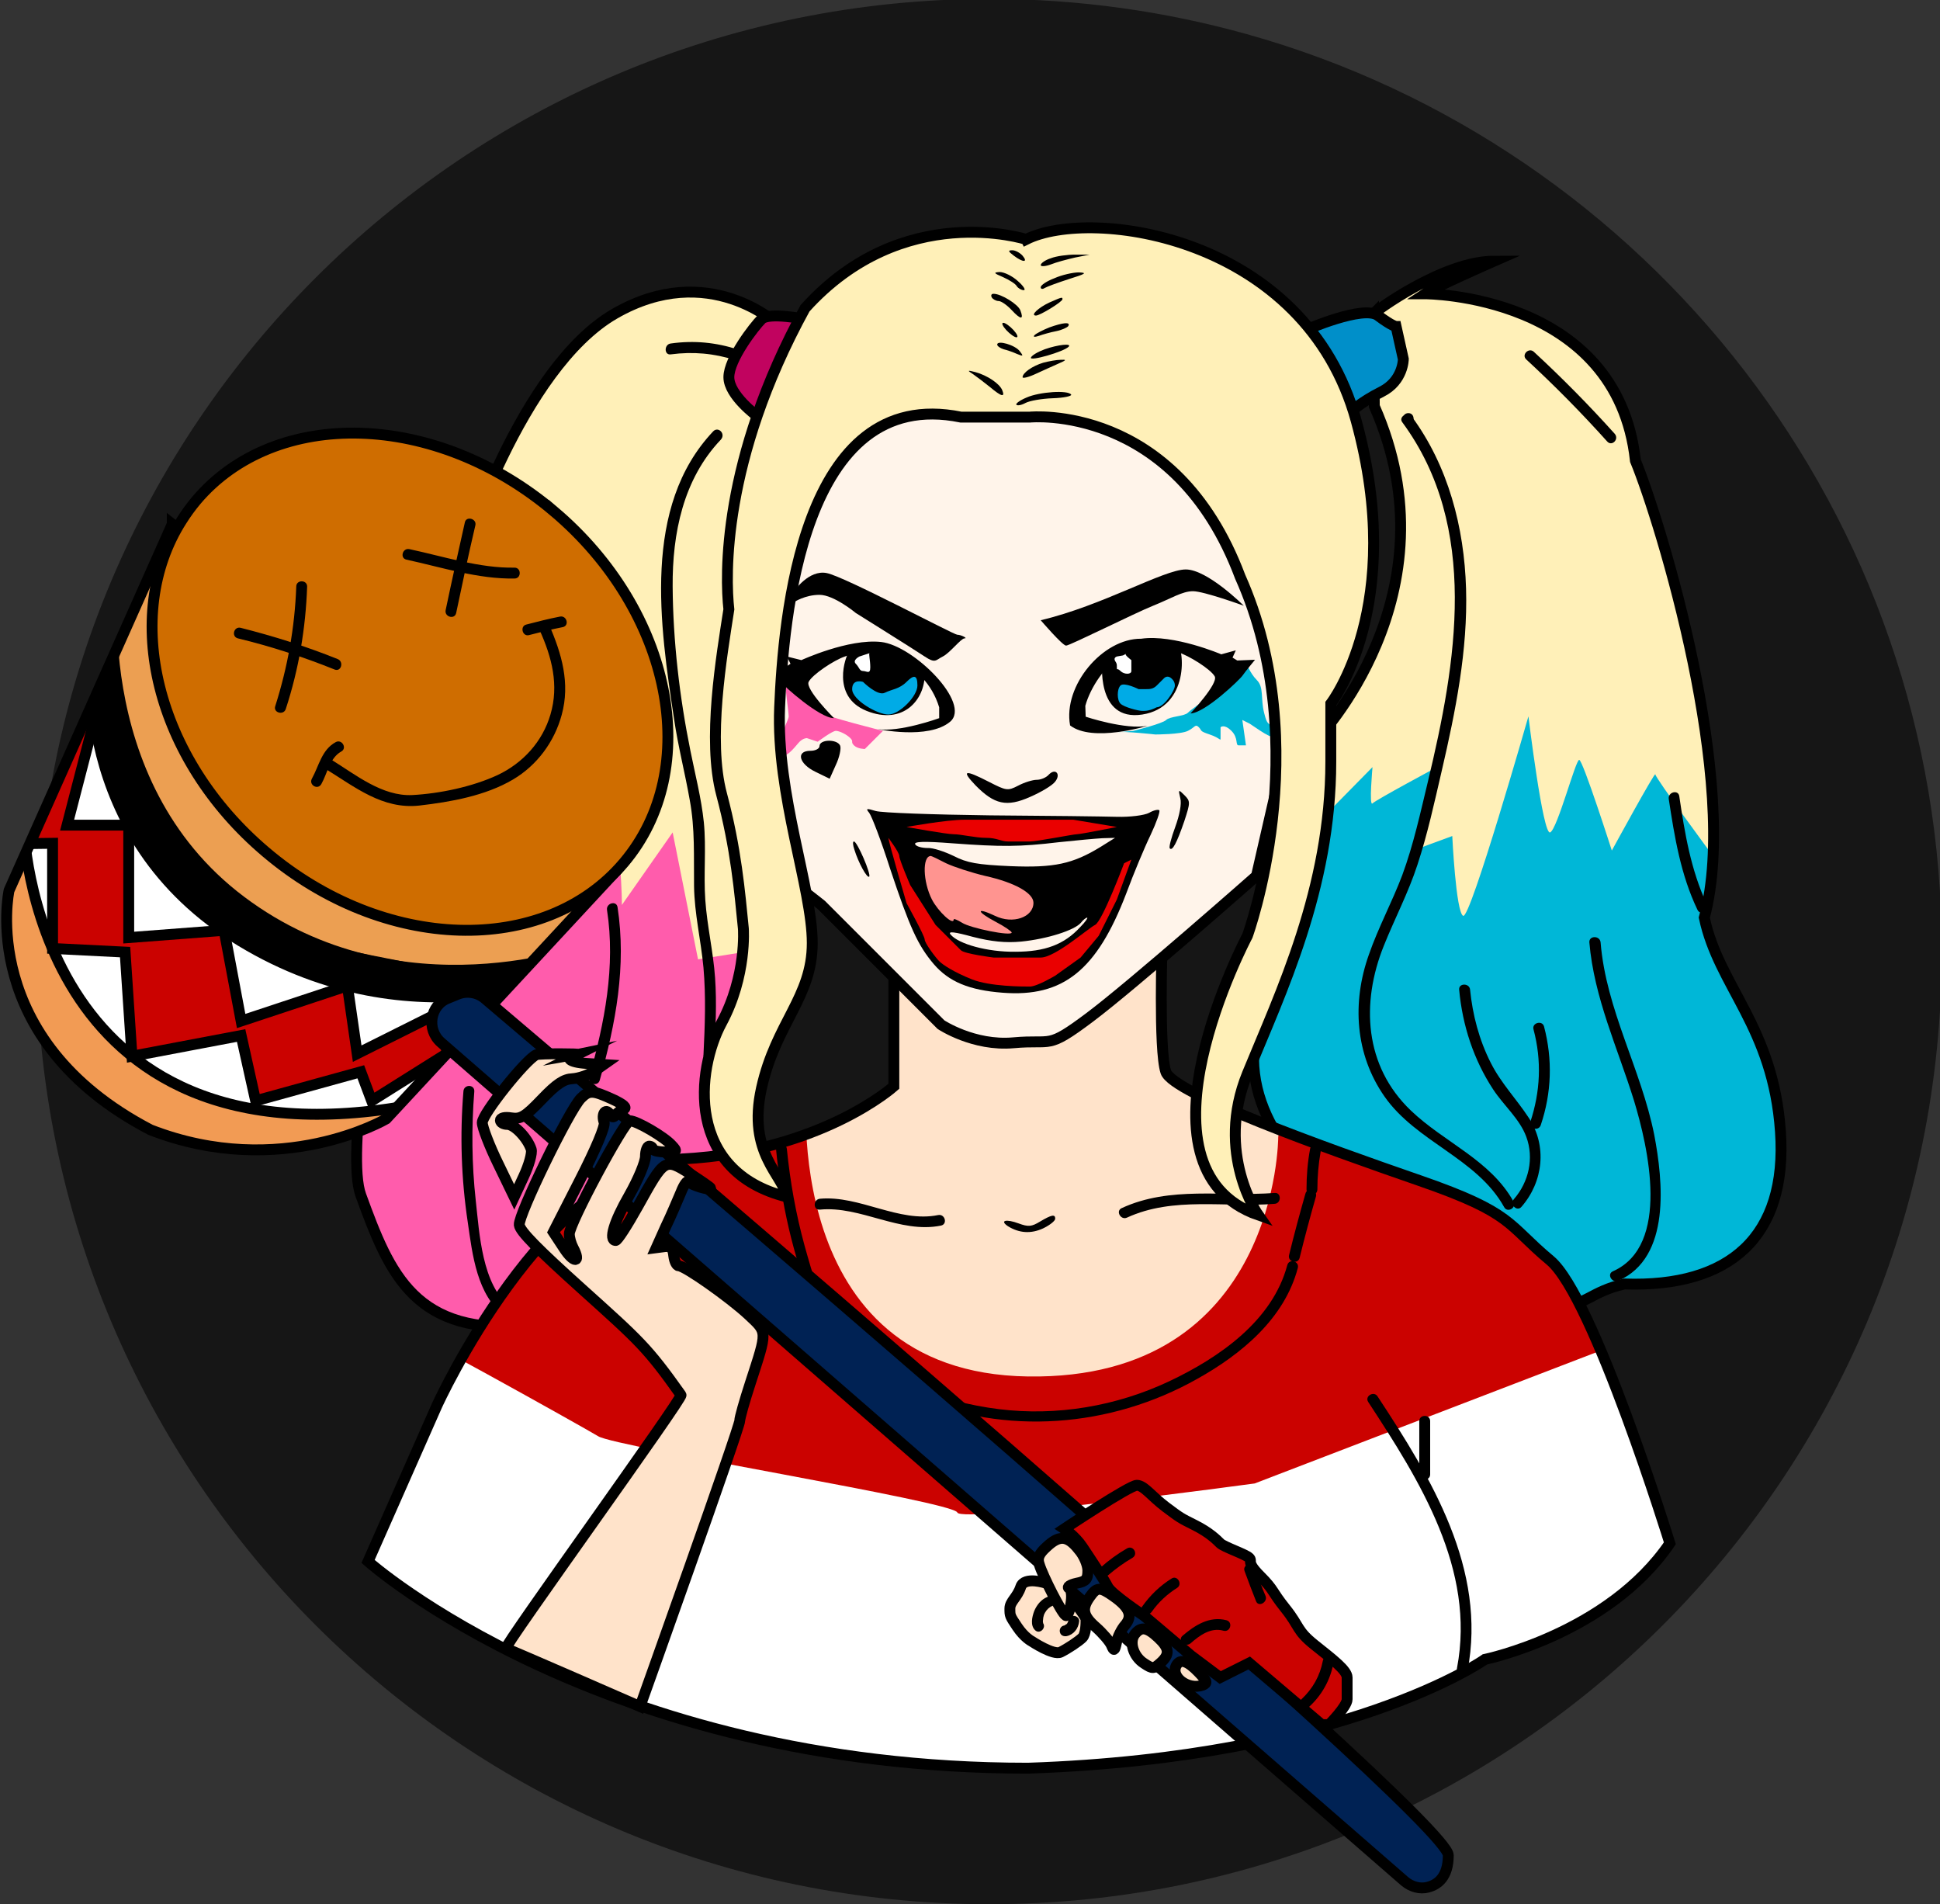 <svg version="1.1" id="Слой_1" xmlns="http://www.w3.org/2000/svg" xmlns:xlink="http://www.w3.org/1999/xlink" x="0" y="0" viewBox="0 0 535 525" xml:space="preserve"><rect x="0" y="0" width="535" height="525" fill="#333333" stroke="none"/><style>.st3{clip-path:url(#SVGID_4_)}.st7{clip-path:url(#SVGID_6_)}.st10{clip-path:url(#SVGID_8_)}.st15{fill:#ea0000}.st18{fill:#ffe3ca;stroke:#000;stroke-width:3;stroke-miterlimit:10}.st21{fill:#00abe6}.st22{fill:#fff}</style><defs><path id="SVGID_1_" d="M535.5 262.3c0 145.1-117.6 262.7-262.7 262.7S10.1 407.4 10.1 262.3 127.7-.3 272.8-.3c24.6 0 48.4 3.4 71 9.7 110.6 30.9 191.7 132.5 191.7 252.9z"/></defs><clipPath id="SVGID_2_"><use xlink:href="#SVGID_1_" overflow="visible"/></clipPath><path clip-path="url(#SVGID_2_)" fill="#161616" d="M-22.3-50.8h592.8v624.3H-22.3z"/><g id="_x31_"><defs><path id="SVGID_3_" d="M378.8 86.5C379 86 398 72 412 72c0 0-16 7-19 9 0 0 53 0 58 46 7 17 29 89 19 126 4 19 19 30 21 59s-14 43-43 42c-9 2-11 6-17 6s-84.7-24.1-85.3-68 14.3-58 14.3-58l3-30s39-40 16-92l-.2-25.5z"/></defs><clipPath id="SVGID_4_"><use xlink:href="#SVGID_3_" overflow="visible"/></clipPath><path d="M388 57s49-2 50 0 27 66 27 66l20 79 12 85 11 53s12 40-17 37-78-12-81-13-44.5-16.5-44.5-16.5l-35-76L388 57z" clip-path="url(#SVGID_4_)" fill="#fff0b8"/><path d="M514.5 310.5c-2-4-42.1-74.5-42.1-74.5s-15.9-21.5-15.9-22.5-12 21-12 21-8-25-9-25-6 19-8 20-6-32-6-32-16 56-18 55-3-22-3-22l-9.8 3.6 5.6-22.6s-16.8 9-17.8 10 0-10 0-10l-12.2 12.4-30.8 43.6-16 68 37 16 96 35s58-13 62-15 2-57 0-61z" clip-path="url(#SVGID_4_)" fill="#00b7d7"/><path d="M386.7 116.4c21.4 29 14.9 66.5 7.1 99-2.1 8.7-4 17.5-7.1 25.9-2.8 7.4-6.6 14.4-9.2 21.9-4.7 13.2-3.8 27.5 4.3 39.1 8.8 12.6 25.5 17 33 30.5.9 1.7 3.5.2 2.6-1.5-6.4-11.5-19.1-16.3-28.3-25.1-12.9-12.3-13.8-29.7-7.5-45.4 3-7.5 6.8-14.7 9.3-22.4 2.8-8.5 4.7-17.3 6.7-25.9 3.8-16.4 7.2-33.2 6.7-50.2-.5-16.9-4.9-33.8-15-47.5-1.1-1.4-3.7.1-2.6 1.6z"/><path d="M402.4 272.9c.9 9.8 4 19.3 9.4 27.5 2.9 4.4 7.3 8.1 9.1 13 2.2 5.9.7 12.5-3.4 17.2-1.3 1.5.9 3.6 2.1 2.1 6-6.9 7.1-16.8 2-24.5-3.4-5.2-7.7-9.6-10.5-15.2-3.2-6.3-5-13.2-5.7-20.2-.2-1.8-3.2-1.8-3 .1z"/><path d="M422.9 283.8c2.3 8.6 1.9 17.2-.9 25.6-.6 1.8 2.3 2.6 2.9.8 3-8.9 3.3-18.1.9-27.2-.5-1.8-3.4-1-2.9.8zM438.3 259.8c1.3 15.3 7.8 29.1 12.3 43.6 3.9 12.8 10.2 40-5.8 47.1-1.8.8-.2 3.4 1.5 2.6 14.6-6.4 12.3-27.6 9.9-40.2-3.6-18.1-13.3-34.5-14.8-53.1-.2-1.9-3.2-1.9-3.1 0zM470.7 249.3c-4.4-9.4-6.1-19.6-7.6-29.8-.3-1.9-3.2-1.1-2.9.8 1.6 10.5 3.3 20.9 7.9 30.5.8 1.8 3.4.3 2.6-1.5zM445.3 119.6c-7.1-7.9-14.5-15.4-22.3-22.6-1.4-1.3-3.5.8-2.1 2.1 7.8 7.2 15.2 14.7 22.3 22.6 1.3 1.5 3.4-.6 2.1-2.1z"/><use xlink:href="#SVGID_3_" overflow="visible" fill="none" stroke="#000" stroke-width="3" stroke-miterlimit="10"/><path d="M360 91s16-7 20-4 5 3 5 3l2 9s0 6-6 9-9 6-9 6l-12-23z" fill="#008fc9" stroke="#000" stroke-width="3" stroke-miterlimit="10"/><defs><path id="SVGID_5_" d="M214.5 89.5s-19-18-45-3-42 67-42 67-36 154-28 176 15 39 47 36 30-3 30-3l30-42 1-42 1-66 11-95-5-28z"/></defs><clipPath id="SVGID_6_"><use xlink:href="#SVGID_5_" overflow="visible"/></clipPath><path d="M143.5 43.5c1 0 74 2 74 3s11 82.9 11 82.9-3 172.1-4 171.1-166-38-166-38l85-219z" clip-path="url(#SVGID_6_)" fill="#fff0b8"/><path d="M167.5 226.5c4 3 4 23 4 23l14-20 7 35 13.2-2.1 3.8 50.1s-4 29-4 31-58 31-62 32-67-8-67-8-9-23-5-36 31-102 31-102l65-3z" clip-path="url(#SVGID_6_)" fill="#ff5cac"/><path d="M196.7 118.9c-19.7 20.8-14.7 53.6-10.8 79.4 1.1 7.5 3 14.8 4.3 22.2 1.5 8 1.1 15.7 1.2 23.8.1 7.6 1.9 14.9 2.6 22.5.7 8 .4 16 0 24-.1 1.9 2.9 1.9 3 0 .3-7.1.7-14.1.2-21.2-.5-7.2-2.2-14.3-2.7-21.5-.5-7.1.3-14.3-.4-21.4-.7-6.7-2.4-13.2-3.7-19.7-3-14.8-4.8-30.3-4.9-45.3-.1-14.6 2.9-29.6 13.3-40.5 1.4-1.6-.7-3.7-2.1-2.3zM167.4 250.9c2.4 15.6-.7 31.1-4.9 46.1-.5 1.9 2.4 2.7 2.9.8 4.4-15.6 7.4-31.5 4.9-47.7-.3-1.9-3.2-1.1-2.9.8zM127.8 300.9c-1 12.1-.6 24.1 1.2 36.1 1.3 9 2.5 20 10.2 25.9 1.5 1.2 3-1.4 1.5-2.6-7.8-6-8.5-20.4-9.5-29.3-1.1-10-1.2-20.1-.4-30.1.1-2-2.9-2-3 0zM203.6 96.4c-6.1-2-12.2-2.6-18.6-1.7-1.9.2-1.9 3.3 0 3 6.1-.8 11.9-.3 17.8 1.6 1.9.6 2.7-2.3.8-2.9z"/><use xlink:href="#SVGID_5_" overflow="visible" fill="none" stroke="#000" stroke-width="3" stroke-miterlimit="10"/><defs><path id="SVGID_7_" d="M246.5 265.5v34s-20 18-58 20-68 68-68 68l-19 43s64 57 182 57c88-3 126-30 126-30s34-7 51-32c0 0-21-68-33-78s-10-13-36-22-68-24-70-30-1-36-1-36l-74 6z"/></defs><clipPath id="SVGID_8_"><use xlink:href="#SVGID_7_" overflow="visible"/></clipPath><path d="M214.5 249.5l129 8s29 42 30 46 0 33.9 0 33.9l-13 36.1s-53.2 15-61.6 16c-8.4 1-97.4-16-97.4-16l13-124z" clip-path="url(#SVGID_8_)" fill="#ffe3ca"/><path d="M120.5 363.5s3 56 151 58 174-51 174-51l-36-59-55-12-2 14s0 67-69 66-61-80-61-80l-70 22-32 42z" clip-path="url(#SVGID_8_)" fill="#cb0200"/><path d="M214 316.7c1.4 14.7 4.6 29.5 10.3 43.2 5.2 12.6 15.4 19.9 27.7 25.2 25.2 10.8 54.3 8.5 78.1-4.9 12.2-6.8 24.1-16.6 27.8-30.6.5-1.9-2.4-2.7-2.9-.8-4.1 15.4-18.8 25.5-32.5 32-14.6 6.9-31.1 9.7-47.1 7.7-15.4-1.9-35.2-8.6-44.4-22-4.6-6.7-6.9-15.2-9.1-23-2.4-8.7-4-17.7-4.9-26.7-.2-2-3.2-2-3-.1zM363.3 327.9c0-3.5.3-7 .9-10.4.3-1.9-2.5-2.7-2.9-.8-.7 3.7-1 7.5-1 11.2 0 2 3 2 3 0z"/><path d="M106 364c2 0 54 29 59 32s98 18 99 21 82-8 82-8l99-38s19-18 21-7 39 103 25 122-83 41-106 45-279-34-279-34-42-71-38-74 38-59 38-59z" clip-path="url(#SVGID_8_)" fill="#fff"/><path d="M377.3 386.5c14.2 21.7 29.7 46.2 24.5 73.4-.4 1.9 2.5 2.7 2.9.8 5.4-28.1-10-53.2-24.8-75.7-1-1.6-3.6-.1-2.6 1.5zM358.4 346.8c1.4-5.7 2.9-11.3 4.5-16.9.5-1.9-2.4-2.7-2.9-.8-1.6 5.6-3.1 11.2-4.5 16.9-.5 1.9 2.4 2.7 2.9.8z"/><path d="M394.4 406.5v-14.7c0-1.9-3-1.9-3 0v14.7c0 1.9 3 1.9 3 0z"/><use xlink:href="#SVGID_7_" overflow="visible" fill="none" stroke="#000" stroke-width="3" stroke-miterlimit="10"/><path d="M222 88s-10-2-12 0-9 11-9 16 7.8 10.7 7.8 10.7L222 88z" fill="#c1035f" stroke="#000" stroke-width="3" stroke-miterlimit="10"/><path d="M215.5 241.5c1 0 11 8 11 8l33 33s9 6 20 5 9 2 21-7 46-39 46-39l11-48-27-86-98 1-24 48v75l7 10z" fill="#fff4ea" stroke="#000" stroke-width="3" stroke-miterlimit="10"/><path d="M226 205.7c0 .7-1.1 1.3-2.5 1.3-4.1 0-3.2 3.6 1.4 5.8l3.9 1.9 1.7-3.8c1-2.1 1.5-4.5 1.2-5.3-.8-1.9-5.7-1.8-5.7.1zM289.2 213.6c-.7.8-2.2 1.4-3.3 1.4-1.1 0-3.4.7-5.1 1.6-2.9 1.5-3.3 1.4-8-1-6.8-3.5-7.8-3.3-3.8.9 5.2 5.3 8.6 6.1 15.1 3.2 3-1.3 6-3.1 6.8-4.1 1.8-2.1.2-4-1.7-2zM325.5 220.1c.4 1.5-.2 4.6-1.4 7.9-1.1 3-1.8 5.6-1.5 5.9.7.8 1.9-1.4 4-7.5 1.7-5.2 1.7-5.5 0-7.2-1.6-1.6-1.7-1.6-1.1.9z"/><path d="M255 235h4l19 7s7 2 8 2 2 8 2 8-3 4-3 5-7 2-7 2l-12.3-1.6s-3.7-.4-4.7-1.4-8-9-8-11 2-10 2-10z" fill="#ff9490"/><path d="M239.7 224.1c.7.9 3.3 7.7 5.7 15.2 5.5 16.5 7.7 21.3 12.1 26.5 4.2 4.9 9.8 7.2 19 7.9 16.7 1.3 26-6.2 34.1-27.4 2-5.4 5-12.6 6.7-16.1 1.6-3.4 2.7-6.5 2.4-6.8-.3-.3-1.6 0-2.8.7-1.3.7-5.3 1.2-8.9 1.1-3.6-.1-19.3-.3-35-.4-15.7-.2-29.8-.7-31.5-1.2-2.6-.8-2.8-.7-1.8.5zm63.8 9.4c-7.7 4.7-12.8 5.8-24.9 5.3-9.1-.4-11.9-.9-15.6-2.8-2.5-1.2-5.7-2.3-7.2-2.2-1.5 0-3.1-.4-3.4-1-.5-.8 2.4-.9 10.2-.3 13.5 1 18.6 1 29.4-.3 4.7-.5 10.1-1 12-1.1l3.5-.1-4 2.5zm-42.6 4.5c2.1 1 7 2.6 10.8 3.5 8.1 1.8 13.3 4.7 13.3 7.4 0 4-5.7 6-10.6 3.6-5.3-2.5-5.2-1.2.1 1.6 2.5 1.3 4.5 2.7 4.5 3 0 1.1-11.4-1.2-13.7-2.7-1.3-.8-2.3-1.2-2.3-.9 0 1.8-4.3-2.2-6-5.5-2.5-4.9-2.7-12-.3-12 .2 0 2.1.9 4.2 2zm37 17.6c-4.4 4.8-9.7 6.8-17.9 6.8-7.6.1-15.7-2.1-17.9-4.8-.7-.9 1.1-.7 6.2.7 5.1 1.3 9 1.7 13.3 1.3 7.1-.7 14.7-3.1 16.5-5.2.6-.8 1.4-1.4 1.7-1.4.3 0-.5 1.2-1.9 2.6zM271.5 266c1.1 1.8-2.6 2.3-4.3.6-1.5-1.5-1.4-1.6 1-1.6 1.5 0 3 .5 3.3 1z"/><path class="st15" d="M245 231c0 1 5 18 5 18s5 9 5 10 3 5 4 6 4 3 9 5 14 2 16 2 7-3 7-3l7-5 5-6 5-10 4-11-2 1s-6 16-8 17-11 9-15 9h-13s-8-1-9-2l-7-7-7-11s-3-7-3-8-3-5-3-5z"/><path d="M235.6 234.2c1.1 3.6 3.5 8 4.1 7.5.6-.6-3.3-9.7-4.2-9.7-.4 0-.3 1 .1 2.2zM286.8 336.8c-2.3 1.4-3.2 1.5-5.9.5-3.5-1.3-5.3-.8-2.9.8 3.1 1.9 6.3 2.1 9.6.6 1.9-.9 3.4-2.1 3.4-2.7 0-1.3-1-1.1-4.2.8zM40.8 198.4c4.4 13.8 17.1 31.3 29.2 40.2l3.4 2.5-1.9 4.1c-1 2.3-2.2 4.3-2.6 4.6-.4.2-3.3-1.7-6.4-4.1-16.5-13.4-26.1-29.5-29-48-1.3-8.5-.8-13.9 1.8-19.9l1.7-3.9.7 8.4c.3 4.4 1.8 11.7 3.1 16.1zM26.9 206.7c.4 3.3 2 9.4 3.7 13.5 1.6 4.1 2.8 7.8 2.5 8-.6.6-11.9 1.8-13.2 1.4-1.7-.6-1.3-4.3 1.9-17.2 1.7-6.4 3-12 3-12.2 0-.3.4-.3.9 0 .2.3.9 3.3 1.2 6.5zM40.3 237.4c2.3 3 7.2 8.5 11 12.1 3.7 3.7 6.9 6.8 6.9 7 0 .1-3.8.6-8.6 1s-9.9.8-11.2 1c-2.6.3-2.6.2-3.3-7.1-.8-10.5-.8-21.6.2-20.5.4.6 2.7 3.5 5 6.5zM9.9 264c5.6 14.4 14.4 24.4 31.4 36 .5.4-2.1 5.4-2.9 5.4-1.7 0-12.7-9.1-18-14.9-10.3-11.3-16.3-27.4-14.8-39.9l.7-5.9.7 6.9c.4 3.8 1.7 9.4 2.9 12.4zM71.4 265.4c1.7 1 6.3 3 10.1 4.4 3.9 1.4 7.7 2.8 8.5 3.1.8.3-3.9 2.5-10.5 4.9s-12.3 4-12.7 3.6c-.6-.6-3.8-17.1-3.8-20 0-1 .6-.9 2.7.4 1.4 1 4 2.6 5.7 3.6z"/><path d="M33.5 261.2c0 .2.9 6.1 1.9 13.3l1.7 13-2.9-2.1c-3.7-2.7-12.3-13.2-15.8-19.4l-2.8-5h8.9c5 0 9 .1 9 .2zM107.8 276.4c5.4.6 9.9 1.3 10.2 1.5 1.1 1.2-2.3 4.2-8.9 8-4 2.3-7.8 4.7-8.4 5.3-1.8 1.8-2.7 1.3-2.7-1.7 0-1.5-.6-5.5-1.4-9-1.1-5.4-1.1-6.2.2-5.7.8.3 5.7 1 11 1.6zM67.3 294.5c1.4 4.5 2.4 8.4 2.2 8.6-1.8 1.8-28.2-9.4-29.2-12.4-.2-.7 3.4-1.7 9.4-2.6 16-2.5 14.5-3 17.6 6.4zM98.8 299c.7 2.4.8 4.1.2 4.7-.5.5-6.3 1.2-12.7 1.4-8.1.3-11.5.1-10.8-.6.9-.9 20-9 21.6-9.1.3-.1 1.1 1.6 1.7 3.6zM219 163s4-6 9-5 35 17 36 17 3 1 2 1-4 4-6 5-2 2-5 0-19-12-19-12-6-5-10-5-7 2-7 2v-3z"/><path d="M216.7 189.4c-.2.1.8 7.1.8 8.1s-2 4-2 7-2 4 0 4 4-3 5-4 2-1 2-1l3 1s4-3 5-3 3 1 4 2 0 1 1 2 3 1 3 1l5-5s-16-4-17-5-9.8-7.1-9.8-7.1z" fill="#ff5cac"/><path class="st15" d="M250 228s11-2 16-2h30l12 2s-10 2-11 2-11 2-13 2h-6c-2 0-3-1-6-1s-7-1-9-1-13-2-13-2z"/><path d="M308.3 201.9c1.3-.4 10.3.6 10.3.6s7 0 9-1 2-2 3-1 0 1 3 2 3 2 3 1v-3s1-1 3 1 1 4 2 4h2l-1-7 2 1 3 2c3 2 6 3 4 0s-2-1-3-5 0-7-2-9-3-5-3-5-2 3-4 5-8 6-8 6-3 2-4 3-5 1-6 2-9 3-9 3l-4.3.4z" fill="#00b7d7"/><path d="M287 171s6 7 7 7 19-9 24-11 8-4 11-4 14 4 14 4-10-10-16-10-23 10-40 14zM230 198s-8-8-7-10 7-6 10-7c8-3 22 1 26 14v3s-11 4-17 3c0 0 14 3 20-2s-10-21-19-22-22 5-22 5l-4-1 1 2-3 2s-.3 2.1.4 3.1c.6.9 10.6 9.9 14.6 9.9zM328.3 196.7s7.7-8.2 6.7-10.2c-1.1-2-7.2-5.8-10.2-6.7-1.8-.6-9.1-2.5-15.7 1.2-4.2 2.3-8.4 8.5-9.8 13.6l.1 3s11.1 3.7 17.1 2.5c0 0-15.2 4.7-21.4-.1-2-11 9-24 19.6-23.9 9-1.3 22.1 4.3 22.1 4.3l4-1.1-.9 2 1.3.8 4.9-.2s-2.8 3.4-3.4 4.3c-.7 1.1-10.4 10.4-14.4 10.5zM388.4 116.9c1.9 0 1.9-3 0-3-2 0-2 3 0 3zM226.1 333.5c11.2-1.1 22.1 6.7 33.4 4.4 1.9-.4 1.1-3.3-.8-2.9-10.8 2.2-21.7-5.5-32.6-4.5-1.9.2-1.9 3.2 0 3z"/><path class="st18" d="M288.5 436.5s-6-2-7 1-3 4-3 6 0 2 2 5 4 4 4 4 6 4 8 3 5-3 6-4 1-4 1-5-5-7-5-7l-6-3z"/><path d="M288.8 440.3c-1.7.7-2.9 2.2-3.6 3.9-.6 1.6-1.1 3.9.2 5.2 1.3 1.4 3.4-.7 2.1-2.1.2.3.2.2.1-.3 0-.3.1-.6.1-1 .1-.5.2-.9.5-1.4.5-.9 1.2-1.5 2.1-1.9 1.8-.6.3-3.2-1.5-2.4zM294.1 451.1c2-.4 3.3-2.1 3.5-4.1.1-.8-.7-1.5-1.5-1.5-.9 0-1.4.7-1.5 1.5 0-.3-.2.5-.1.2-.1.1-.1.3-.2.4.1-.2 0 0-.1.1s-.2.2-.3.2c.2-.1-.1 0-.1.1-.1 0-.3.1-.1.1-.1 0-.3.1-.4.1-.8.2-1.2 1.1-1 1.8.2.9 1 1.2 1.8 1.1z"/><g><path d="M310.8 335.7c12.8-5.9 27.2-2.7 40.7-3.8 1.9-.1 1.9-3.2 0-3-14.2 1.1-28.8-2-42.2 4.2-1.7.8-.2 3.4 1.5 2.6z"/></g><g><path d="M353.9 330.6h-1.2" fill="#fff0b8"/></g><path d="M283 66s-34-11-61 19c-23 42-22 74-21 83-2 13-6 36-2 51s5 27 6 37c0 0 1 13-6 26s-10 41 18 48c-1-6-11-12-7-30s14-25 14-40-10-41-9-65 6-89 50-80h19s40-4 58 44c21 47 2 99 2 99s-34 64 3 77c0 0-12-17-3-39s23-51 23-86v-16s21-27 7-78-73-59-91-50z" fill="#fff0b8" stroke="#000" stroke-width="3" stroke-miterlimit="10"/><path d="M279.6 70.5c2.5 1.9 4 1.9 2.4 0-.7-.8-2-1.5-2.8-1.5-1.3 0-1.2.3.4 1.5zM289.8 71.2c-1.6.5-2.8 1.4-2.8 1.9 0 .4 1.2.4 2.8-.2 1.5-.6 4.5-1.4 6.7-1.9l4-.8h-4c-2.2 0-5.2.4-6.7 1zM276.6 76.4c1.8.8 3.5 1.9 3.8 2.5.4.6 1.3 1.1 1.9 1.1.7 0-.1-1.2-1.6-2.5-1.5-1.4-3.8-2.5-5-2.5-1.8.1-1.7.3.9 1.4zM290.8 76.7c-2.1.8-3.8 1.9-3.8 2.5 0 .5.5.6 1.1.2.7-.4 3.7-1.5 6.8-2.5 4.5-1.4 5-1.7 2.6-1.8-1.6 0-4.7.7-6.7 1.6zM273.5 82c.3.5 1.2 1 1.9 1s2.3 1.1 3.6 2.5c2.5 2.7 3.4 2.7 2.4.1-.6-1.7-5.3-4.6-7.4-4.6-.6 0-.8.4-.5 1zM289.4 83.4c-3 1.4-5.4 3.6-3.7 3.6 1.1 0 7.3-3.8 7.3-4.5 0-.6 0-.7-3.6.9zM277.5 91c1 1.1 2.3 2 2.8 2 .6 0 .2-.9-.8-2s-2.3-2-2.8-2c-.6 0-.2.9.8 2zM289.3 90.3c-1.7.7-3.5 1.6-4 2.1s0 .6 1.2.2c1.1-.4 3.2-1 4.8-1.3 1.5-.3 3-1 3.3-1.4.7-1.2-1.4-1-5.3.4zM275 95c0 .4.8 1 1.8 1.3.9.2 2.6.8 3.7 1.3 1.7.7 1.8.6.7-.8-1.3-1.7-6.2-3.1-6.2-1.8zM288.1 96.3c-1.9.7-3.6 1.7-3.8 2.3-.4 1.1 9-1.6 10.4-3 1-1-2.9-.6-6.6.7zM287.7 100c-3 .9-5.7 2.8-5.7 4 0 .4 1.7 0 3.8-1 2-.9 4.8-2.2 6.2-2.8 2.1-.9 2.2-1.1.5-1-1.1 0-3.3.4-4.8.8zM268.4 103.2c1 .7 3.1 2.3 4.6 3.5 3.2 2.7 4.2 2.9 3.4.9-.7-1.8-4.1-4.1-7.4-5-2.3-.6-2.3-.5-.6.6zM283.1 109.6c-1.9.8-3.1 1.7-2.8 2 .3.3 1.4.1 2.5-.5s4.5-1.2 7.5-1.3c3.1-.1 5.3-.6 5.1-1-.8-1.3-8.7-.8-12.3.8zM234 180c-.7.7-5 12 5 16s16-3 16-10-18-9-21-6zM304 182s-2 17 11 15 11.8-18.2 9.4-20.1C322 175 304 182 304 182z"/><path class="st21" d="M238 188s4 4 6 3 4-1 6-3 3-2 3 1-5 8-8 8-10-4-10-7 3-2 3-2zM314 190s-4-2-5-1-1 4 0 5 5 2 6 2 2 0 4-1c2 0 5-4.6 5-6 0-1.3-1-2-1-2s-1-1-2 0l-2 2c-1 1-2 1-3 1h-2z"/><path class="st22" d="M237 181s-2 1-1 2 1 2 2 2 2 1 2-1-.5-3.8-.2-3.9c.2-.1-2.8.9-2.8.9zM308 181s-1 .3-.5 1.2c.5.8.5.8.5 1.8s0 0 1 1 3 1 3 0v-3s-2-1.5-1.5-1.7c.5-.3-.8.4-.8.4l-1.7.3z"/><g><defs><path id="SVGID_9_" d="M47.5 144.5l-45 101s-9 41 39 66c36 14 65-3 65-3l62.9-67.8-121.9-96.2z"/></defs><clipPath id="SVGID_10_"><use xlink:href="#SVGID_9_" overflow="visible"/></clipPath><path d="M28 170l4 37 11 27s15 17 17 18 37 18 37 18l32.7.9L159 264l8.3-20.1L110 240s-59-54-60-56-6.5-34.5-6.5-34.5L28 170z" clip-path="url(#SVGID_10_)" fill="#ec9f52" stroke="#000" stroke-width="3" stroke-miterlimit="10"/><path d="M2 223c0 2 4 28 4 31s11 33 16 36 51 21 51 21l39-2 38-30s-16-10-18-9-58-11-58-11-28-25-29-26-23-64-23-64L7 203l-5 20z" clip-path="url(#SVGID_10_)" fill="#fff" stroke="#000" stroke-width="3" stroke-miterlimit="10"/><path d="M6.5 227.5s2 97 108 77l-10 13-32 8-50-11s-23-28-21-29-3-43-3-43l8-15z" clip-path="url(#SVGID_10_)" fill="#f29b54" stroke="#000" stroke-width="3" stroke-miterlimit="10"/><path d="M25.5 178.5s-7 52 41 81 93 8 93 8l3-6s-52 20-96-13-35-92-35-92l-6 22z" clip-path="url(#SVGID_10_)" stroke="#000" stroke-width="3" stroke-miterlimit="10"/><path clip-path="url(#SVGID_10_)" fill="#cb0200" stroke="#000" stroke-width="3" stroke-miterlimit="10" d="M25.5 200.5l-7 27h17v31l26.3-2 4.7 25 29.3-9.7 2.7 18.7 24-12 .7 12-20.7 13-3-8-29 8-4-18-30.1 5.7-1.9-28.7-20-1v-29l-7.6.1 18.2-37.9z"/><use xlink:href="#SVGID_9_" overflow="visible" fill="none" stroke="#000" stroke-width="3" stroke-miterlimit="10"/><path d="M152.8 141c32.6 27.6 41.2 71 19.2 96.9s-66.2 24.6-98.7-3c-30.4-25.7-39.9-65.2-23.2-91.4 1.2-1.9 2.5-3.7 4-5.5 21.9-25.9 66.1-24.6 98.7 3z" fill="#cf6d00" stroke="#000" stroke-width="3" stroke-miterlimit="10"/><g><path d="M81.7 161.7c-.4 11.3-2.4 22.3-5.8 33-.6 1.8 2.3 2.6 2.9.8 3.6-11 5.5-22.3 5.9-33.8 0-1.9-3-1.9-3 0z"/><path d="M93.1 181.7c-8.7-3.5-17.6-6.3-26.7-8.6-1.9-.5-2.7 2.4-.8 2.9 9.1 2.2 18 5.1 26.7 8.6 1.8.7 2.6-2.2.8-2.9zM128.2 144c-1.8 8-3.6 16.1-5.3 24.2-.4 1.9 2.5 2.7 2.9.8 1.7-8.1 3.4-16.1 5.3-24.2.4-1.8-2.5-2.6-2.9-.8z"/><path d="M141.9 156.5c-9.6.2-19.6-3.1-29-5.1-1.9-.4-2.7 2.5-.8 2.9 9.7 2.1 19.8 5.4 29.8 5.2 1.9 0 1.9-3 0-3zM92.6 204.6c-3.9 2.1-4.6 6.5-6.6 10.1-.9 1.7 1.6 3.2 2.6 1.5 1.7-3 2.3-7.2 5.5-9 1.7-.9.2-3.5-1.5-2.6zM145.9 175.1c3.1-.8 6.2-1.6 9.3-2.2 1.9-.4 1.1-3.3-.8-2.9-3.1.6-6.2 1.4-9.3 2.2-1.8.5-1 3.4.8 2.9z"/><path d="M89.8 212c8.1 5 15.7 11.2 25.8 10.1 8.7-1 18.3-2.7 25.9-7.2 6.6-3.9 11.4-10.4 13.4-17.8 2.4-8.7 0-16.9-3.5-24.9-.8-1.8-3.4-.2-2.6 1.5 3.4 7.5 5.4 15.2 3 23.3-2.2 7.5-7.6 13.4-14.6 16.7-6.9 3.2-15.9 5.1-23.5 5.5-8.3.4-15.6-5.6-22.4-9.8-1.7-1-3.2 1.6-1.5 2.6z"/></g></g><path d="M121.6 287.4l265.8 231.3c1.8 1.5 4.2 2.2 6.4 1.6 2.7-.7 5.6-2.8 5.6-8.8 0-10.3-234.9-210.1-265.7-236.2-2-1.7-4.9-2.2-7.4-1.2l-2.7 1.1c-5 1.9-6.1 8.6-2 12.2z" fill="#002254" stroke="#000" stroke-width="3" stroke-miterlimit="10"/><path class="st18" d="M159.3 290.7c-3.9.8-2.5 2.2 2.5 2.5l4.7.3-2.7 1.9c-1.5 1-4.2 1.9-5.9 2-2.4.1-4.4 1.4-8.5 5.7-4.6 4.8-5.8 5.5-8.4 5.1-1.8-.3-3 0-3 .7 0 .6.9 1.1 1.9 1.1 2 0 5.6 3.8 6.6 6.9.3 1-.6 4.3-2.1 7.5l-2.6 5.6-4.4-9.1c-2.4-4.9-4.4-10.1-4.4-11.4 0-2.4 12-17.4 14.9-18.7.9-.4 12.6-.3 11.4-.1z"/><g><path class="st18" d="M297.4 427.1c1.5 1.7 2.6 4.3 2.6 5.9 0 2.4-.5 3-3.1 3.5-1.8.4-2.7 1-2.1 1.4.7.4.9 2.1.5 4.4-.3 2-1 3.4-1.4 3.1-1.1-.6-6.3-10.8-7.3-14.1-.6-1.7-.1-2.9 2-4.8 3.5-3.3 5.7-3.2 8.8.6zM307.1 440.1c4.4 3.1 5.3 5.4 3.2 7.9-1 1.1-2.1 3.3-2.4 4.8-.5 2.4-.7 2.5-1.4.8-.5-1.1-2.4-3.3-4.2-4.9-3.7-3.2-4.1-5.2-1.7-8.5 1.9-2.7 2.8-2.7 6.5-.1zM319.4 451.5c3.1 2.9 3.3 4.6.6 7-1.8 1.6-2.1 1.7-4.5.1-3-1.9-4.2-6-2.5-8.1 1.7-2.1 3.3-1.9 6.4 1zM330.5 461c2.4 2.5 2.6 3 1.2 3.6-4.1 1.5-9.2-2.4-7.2-5.6 1.1-1.7 3-1.1 6 2z"/></g><path class="st18" d="M169 303.1c3 1.4 4 2.3 3 2.7-.8.3-1.8 1-2.2 1.6-.6.8-1.1.7-1.7-.3-1.1-1.7-2.3.1-1.5 2.3.4 1-2.3 7.4-6.7 16l-7.3 14.3 2.9 4.4c2.7 4.2 4.8 4.2 2.6 0-.6-1.1-1.1-2.8-1.1-3.9 0-2.9 15.2-31.2 16.7-31.2 1.9 0 9.6 4.5 11.6 6.8 1.6 1.7 1.4 1.8-1.8 1.8-1.9 0-3.5-.4-3.5-.8s-.4-.8-1-.8c-.5 0-1 1.3-1 2.8 0 1.6-2 6.4-4.5 10.8-4.2 7.3-5.7 12.4-3.7 12.4.5 0 3.2-4.2 6.1-9.4 7.4-13.3 7.4-13.4 14.4-9 3.1 2 5.7 3.8 5.7 4 0 .8-5.5-.9-6.1-1.8-.3-.5-1.3.8-2.1 2.9-.9 2.1-2.7 6.4-4.2 9.5L181 344l2.3-.3c1.7-.2 2.3.4 2.5 2.5.2 1.6.8 2.8 1.4 2.8 1.7 0 13.9 8.6 19.1 13.4 5.4 5.1 5.4 4.2.6 19-1.6 4.9-2.9 9.5-2.9 10.3 0 1.9-27.5 78.8-27.5 78.8s-35.2-15.4-37-16c-.9-.3 49.3-69.6 48.3-69.9-9.3-13.1-11.4-14.9-27.3-29.2-12.1-10.9-17.1-15.9-17.3-17.7-.3-2.7 13.8-31.7 17-34.9 2.3-2.3 3.3-2.2 8.8.3z"/><g><path d="M293.5 421.5s18-12 20-12 4 3 8 6 4 3 8 5 6 4 7 5 7 3 8 4-1 1 3 5 3 4 7 9 3 6 8 10 9 7 9 9v6c0 2-5 7-5 7h-2l-20-17-8 4-8-6-13-11s-9-6-10-8-5-8-7-11-5-5-5-5z" fill="#cb0200" stroke="#000" stroke-width="3" stroke-miterlimit="10"/><path d="M305.6 434.3c2.1-1.8 4.3-3.4 6.7-4.8 1.7-1 .2-3.6-1.5-2.6-2.6 1.5-5.1 3.3-7.3 5.3-1.5 1.2.6 3.3 2.1 2.1zM317.6 444.4c1.9-2.7 4.3-4.9 7-6.6 1.6-1 .1-3.6-1.5-2.6-3.2 2-5.9 4.6-8.1 7.7-1.1 1.6 1.5 3.1 2.6 1.5zM328.3 453.1c2.5-2.2 5.6-4.5 9.1-3.5 1.9.5 2.7-2.4.8-2.9-4.7-1.2-8.7 1.4-12.1 4.3-1.4 1.2.7 3.3 2.2 2.1zM349 440c-1.1-2.5-2-5.1-2.9-7.7-.6-1.8-3.5-1-2.9.8 1 2.8 2.1 5.6 3.2 8.4.7 1.7 3.3.2 2.6-1.5zM364.8 457.9c-.8 4.2-2.8 7.7-5.9 10.6-1.4 1.3.7 3.4 2.1 2.1 3.5-3.2 5.8-7.3 6.7-11.9.3-1.9-2.5-2.7-2.9-.8z"/></g></g></svg>